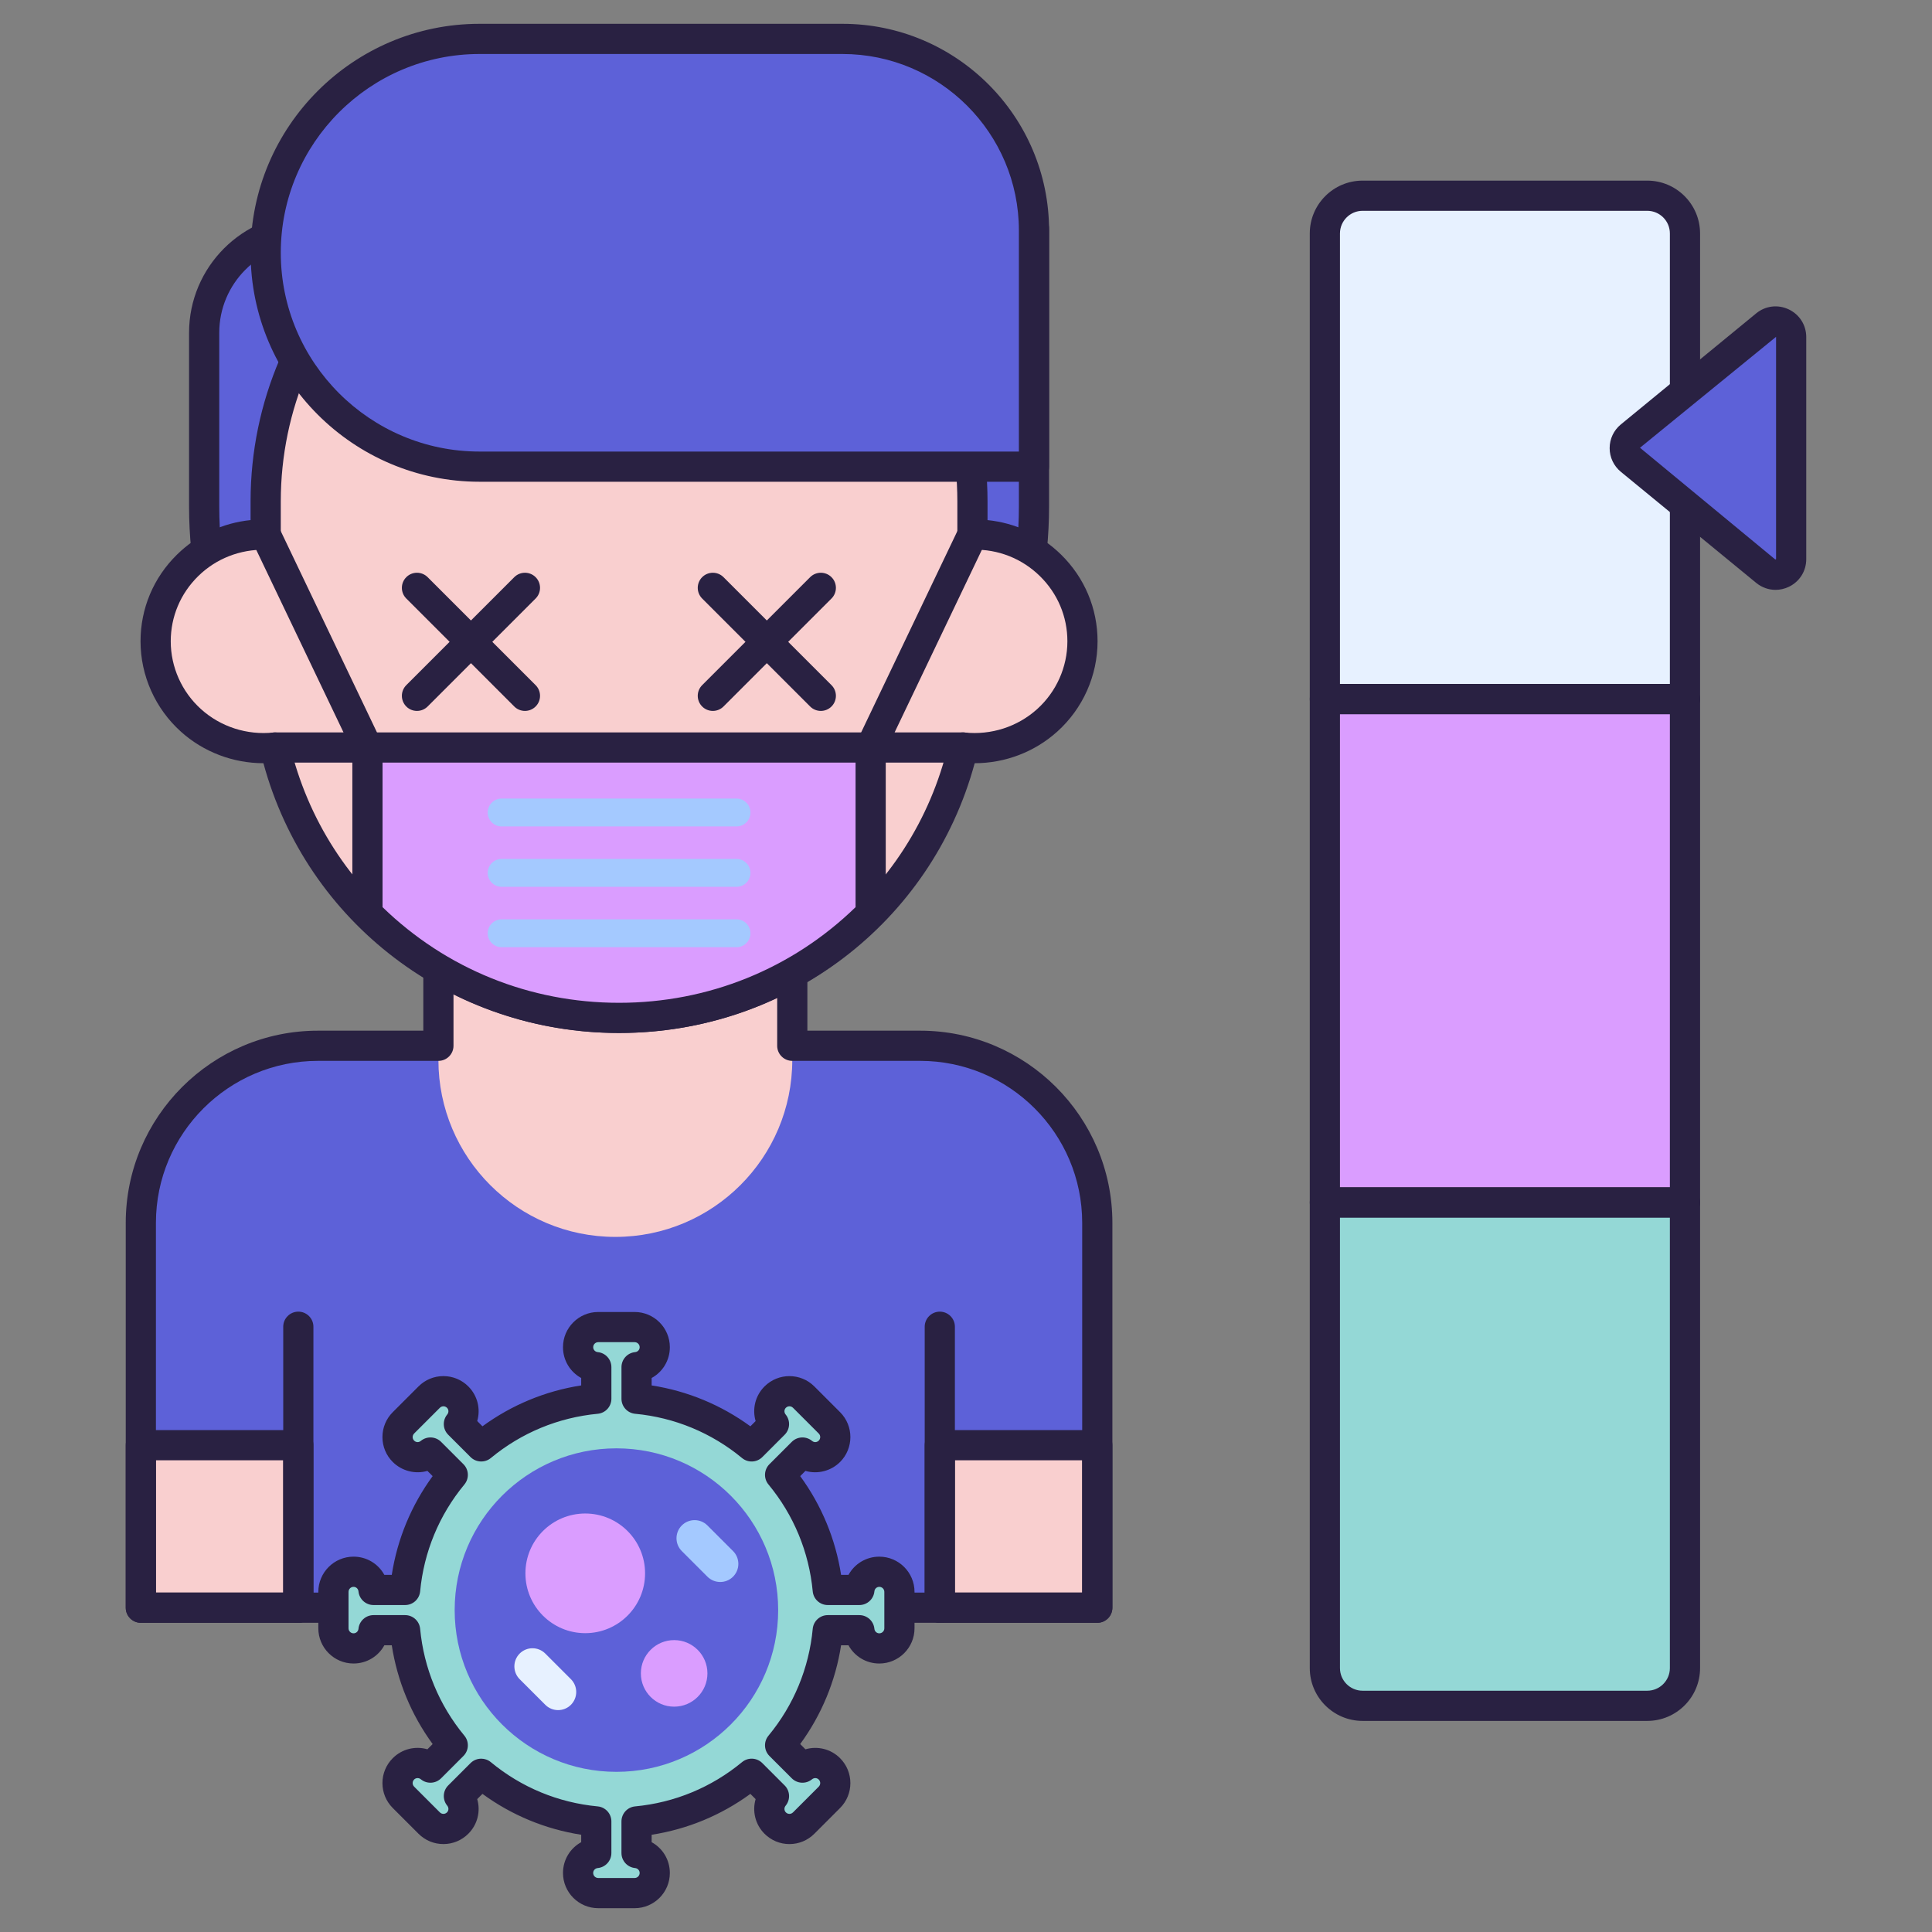 <?xml version="1.0"?>
<svg xmlns="http://www.w3.org/2000/svg" xmlns:xlink="http://www.w3.org/1999/xlink" xmlns:svgjs="http://svgjs.com/svgjs" version="1.1" width="512" height="512" x="0" y="0" viewBox="0 0 256 256" style="enable-background:new 0 0 512 512" xml:space="preserve" class=""><rect x="0" y="0" width="256" height="256" fill="#808080" stroke="none"/><g><g xmlns="http://www.w3.org/2000/svg"><g><g><g><path d="m121.928 138.57h-79.797c-12.962 0-23.469 10.508-23.469 23.469v29.453h20.868v21.536h85v-21.536h20.868c0-10.996 0-18.411 0-29.453-.001-12.961-10.509-23.469-23.47-23.469z" fill="#5d61d8" data-original="#4671c6" style="" class=""/></g></g><g><g><path d="m58.091 118.153v22.295.003c0 12.948 10.497 23.445 23.445 23.445 12.942 0 23.445-10.489 23.445-23.448 0-4.51 0-17.633 0-22.295z" fill="#f9cfcf" data-original="#f9cfcf" style="" class=""/></g></g><g><g><path d="m18.662 191.493h20.868v21.536h-20.868z" fill="#f9cfcf" data-original="#f9cfcf" style="" class=""/></g></g><g><g><path d="m124.529 191.493h20.868v21.536h-20.868z" fill="#f9cfcf" data-original="#f9cfcf" style="" class=""/></g></g><g><g><path d="m145.397 215.029h-126.735c-1.104 0-2-.896-2-2v-50.989c0-14.044 11.426-25.47 25.47-25.47h13.96v-18.417c0-1.104.896-2 2-2h46.89c1.104 0 2 .896 2 2v18.417h14.947c14.044 0 25.469 11.426 25.469 25.47v50.989c-.001 1.104-.897 2-2.001 2zm-124.735-4h122.735v-48.989c0-11.838-9.631-21.47-21.469-21.47h-16.947c-1.104 0-2-.896-2-2v-18.417h-42.89v18.417c0 1.104-.896 2-2 2h-15.96c-11.838 0-21.47 9.631-21.47 21.47v48.989z" fill="#292142" data-original="#3762cc" style="" class=""/></g></g><g><g><path d="m82.029 122.096c-30.364 0-54.978-24.614-54.978-54.978v-23.027c0-7.632 6.187-13.819 13.819-13.819h96.137v36.847c0 30.363-24.614 54.977-54.978 54.977z" fill="#5d61d8" data-original="#4671c6" style="" class=""/></g></g><g><g><path d="m82.029 124.096c-31.418 0-56.978-25.56-56.978-56.978v-23.027c0-8.723 7.097-15.819 15.819-15.819h96.137c1.104 0 2 .896 2 2v36.847c0 31.417-25.56 56.977-56.978 56.977zm-41.158-91.824c-6.517 0-11.819 5.302-11.819 11.819v23.028c0 29.212 23.766 52.978 52.978 52.978s52.978-23.766 52.978-52.978v-34.847z" fill="#292142" data-original="#3762cc" style="" class=""/></g></g><g><g><path d="m128.854 70.835v-4.385c0-25.628-20.964-46.403-46.825-46.403-25.861 0-46.825 20.775-46.825 46.403v4.384c-8.131-.165-14.582 6.312-14.582 14.142 0 8.361 7.299 14.974 15.818 14.073 4.832 20.53 23.403 35.826 45.588 35.826 22.187 0 40.756-15.297 45.588-35.826 8.508.9 15.818-5.701 15.818-14.073.002-7.833-6.454-14.306-14.58-14.141z" fill="#f9cfcf" data-original="#f9cfcf" style="" class=""/></g></g><g><g><path d="m82.029 136.875c-22.244 0-41.386-14.615-47.124-35.746-4.026-.003-7.935-1.483-10.936-4.183-3.398-3.058-5.347-7.42-5.347-11.97 0-4.355 1.72-8.439 4.844-11.5 2.66-2.607 6.062-4.188 9.737-4.56v-2.466c0-26.689 21.903-48.403 48.825-48.403s48.825 21.713 48.825 48.403v2.467c3.676.372 7.076 1.953 9.737 4.561 3.124 3.061 4.844 7.145 4.844 11.499 0 4.549-1.948 8.911-5.345 11.968-3.002 2.701-6.912 4.181-10.938 4.185-5.736 21.13-24.878 35.745-47.122 35.745zm-45.586-39.825c.918 0 1.731.631 1.945 1.542 4.751 20.186 22.697 34.284 43.641 34.284s38.89-14.098 43.642-34.284c.231-.98 1.155-1.641 2.157-1.531 3.495.37 6.994-.756 9.587-3.09 2.556-2.299 4.021-5.578 4.021-8.994 0-3.271-1.294-6.34-3.644-8.642-2.374-2.326-5.535-3.582-8.897-3.5-.529.011-1.056-.195-1.44-.571s-.6-.891-.6-1.429v-4.385c0-24.484-20.108-44.403-44.825-44.403-24.716 0-44.825 19.919-44.825 44.403v4.385c0 .538-.216 1.052-.6 1.429-.384.375-.904.579-1.44.571-3.365-.05-6.525 1.175-8.897 3.5-2.35 2.303-3.644 5.372-3.644 8.643 0 3.417 1.466 6.696 4.022 8.996 2.592 2.333 6.092 3.46 9.585 3.088.071-.009.142-.012.212-.012z" fill="#292142" data-original="#3762cc" style="" class=""/></g></g><g><g><path d="m137.007 61.834h-73.463c-15.652 0-28.34-12.688-28.34-28.34 0-15.652 12.688-28.34 28.34-28.34h48.086c14.016 0 25.377 11.362 25.377 25.377z" fill="#5d61d8" data-original="#4671c6" style="" class=""/></g></g><g><g><path d="m137.007 63.834h-73.463c-16.729 0-30.339-13.61-30.339-30.34 0-16.729 13.61-30.339 30.339-30.339h48.086c15.096 0 27.377 12.281 27.377 27.377v31.302c0 1.105-.895 2-2 2zm-73.463-56.679c-14.523 0-26.339 11.816-26.339 26.339 0 14.524 11.816 26.34 26.339 26.34h71.463v-29.302c0-12.89-10.487-23.377-23.377-23.377z" fill="#292142" data-original="#3762cc" style="" class=""/></g></g><g><g><path d="m48.69 101.05h-12.249c-1.104 0-2-.896-2-2s.896-2 2-2h9.076l-12.117-25.353c-.476-.997-.054-2.19.942-2.667.996-.475 2.191-.054 2.667.942l13.485 28.215c.296.62.253 1.348-.113 1.929s-1.004.934-1.691.934z" fill="#292142" data-original="#3762cc" style="" class=""/></g></g><g><g><path d="m127.616 101.05h-12.249c-.687 0-1.326-.353-1.692-.934s-.409-1.309-.113-1.929l13.485-28.215c.477-.996 1.671-1.417 2.667-.942.997.477 1.418 1.67.942 2.667l-12.116 25.353h9.076c1.104 0 2 .896 2 2s-.896 2-2 2z" fill="#292142" data-original="#3762cc" style="" class=""/></g></g><g><g><path d="m48.69 121.036c8.488 8.541 20.286 13.84 33.339 13.84s24.85-5.298 33.338-13.838v-21.988h-66.677z" fill="#da9dff" data-original="#e0ebfc" style="" class=""/></g></g><g><g><g><path d="m97.588 109.508h-31.117c-1.021 0-1.848-.828-1.848-1.848 0-1.021.828-1.848 1.848-1.848h31.117c1.021 0 1.848.828 1.848 1.848s-.827 1.848-1.848 1.848z" fill="#a4c9ff" data-original="#a4c9ff" style="" class=""/></g></g></g><g><g><g><path d="m97.588 117.509h-31.117c-1.021 0-1.848-.828-1.848-1.848 0-1.021.828-1.848 1.848-1.848h31.117c1.021 0 1.848.828 1.848 1.848 0 1.021-.827 1.848-1.848 1.848z" fill="#a4c9ff" data-original="#a4c9ff" style="" class=""/></g></g></g><g><g><g><path d="m97.588 125.511h-31.117c-1.021 0-1.848-.828-1.848-1.848 0-1.021.828-1.848 1.848-1.848h31.117c1.021 0 1.848.828 1.848 1.848s-.827 1.848-1.848 1.848z" fill="#a4c9ff" data-original="#a4c9ff" style="" class=""/></g></g></g><g><g><path d="m82.029 136.875c-13.165 0-25.509-5.125-34.758-14.43-.373-.375-.582-.882-.582-1.41v-21.985c0-1.104.896-2 2-2h66.677c1.104 0 2 .896 2 2v21.987c0 .528-.209 1.035-.582 1.41-9.247 9.304-21.59 14.428-34.755 14.428zm-31.339-16.674c8.425 8.18 19.521 12.675 31.339 12.675s22.913-4.494 31.338-12.674v-19.152h-62.677z" fill="#292142" data-original="#3762cc" style="" class=""/></g></g><g><g><g><path d="m116.512 208.265c-1.385 0-2.511 1.06-2.642 2.412h-4.187c-.543-5.766-2.821-11.026-6.314-15.249l2.959-2.959c.491.404 1.086.619 1.687.619.682 0 1.365-.261 1.886-.781 1.042-1.042 1.042-2.731 0-3.773l-1.705-1.705s0 0 0 0l-1.705-1.705c-1.042-1.042-2.731-1.042-3.773 0-.98.979-1.026 2.525-.163 3.573l-2.959 2.959c-4.223-3.492-9.483-5.771-15.249-6.313v-4.188c1.351-.131 2.412-1.256 2.412-2.642 0-1.474-1.194-2.668-2.668-2.668h-4.824c-1.473 0-2.668 1.194-2.668 2.668 0 1.386 1.06 2.511 2.412 2.642v4.188c-5.766.542-11.026 2.821-15.249 6.313l-2.959-2.959c.863-1.048.817-2.594-.163-3.573-1.041-1.042-2.731-1.042-3.773 0l-1.705 1.705s-.001 0-.001.001c0 0 0 0-.001.001l-1.704 1.704c-1.042 1.042-1.042 2.731 0 3.772.521.521 1.204.782 1.887.782.601 0 1.196-.214 1.687-.619l2.959 2.959c-3.492 4.223-5.771 9.483-6.314 15.249h-4.187c-.131-1.352-1.256-2.412-2.642-2.412-1.473 0-2.668 1.194-2.668 2.668v4.823c0 1.473 1.194 2.668 2.668 2.668 1.386 0 2.511-1.06 2.642-2.412h4.187c.543 5.766 2.821 11.026 6.314 15.249l-2.959 2.959c-1.048-.863-2.594-.817-3.574.163-1.042 1.042-1.042 2.731 0 3.773l1.704 1.705s0 0 .001.001c0 0 .001 0 .001.001l1.705 1.705c.521.521 1.204.781 1.886.781s1.365-.261 1.886-.781c.98-.98 1.026-2.525.163-3.573l2.959-2.959c4.223 3.492 9.483 5.771 15.249 6.313v4.187c-1.352.131-2.412 1.256-2.412 2.642 0 1.473 1.194 2.668 2.668 2.668h4.824c1.473 0 2.668-1.194 2.668-2.668 0-1.385-1.06-2.511-2.412-2.642v-4.188c5.766-.542 11.026-2.821 15.249-6.313l2.959 2.959c-.863 1.048-.817 2.594.163 3.573.521.521 1.204.781 1.886.781s1.365-.261 1.886-.781l1.705-1.705 1.705-1.705c1.042-1.042 1.042-2.731 0-3.773-.979-.979-2.525-1.026-3.573-.163l-2.959-2.959c3.492-4.223 5.771-9.483 6.314-15.249h4.187c.131 1.352 1.257 2.412 2.642 2.412 1.473 0 2.668-1.194 2.668-2.668v-4.823c.001-1.475-1.193-2.67-2.666-2.67z" fill="#94d8d6" data-original="#6bdddd" style="" class=""/></g></g><g><g><circle cx="81.679" cy="213.345" fill="#5d61d8" r="21.433" data-original="#4671c6" style="" class=""/></g></g><g><g><g><circle cx="77.548" cy="208.475" fill="#da9dff" r="7.928" data-original="#e0ebfc" style="" class=""/></g></g><g><g><circle cx="89.328" cy="221.732" fill="#da9dff" r="4.41" data-original="#e0ebfc" style="" class=""/></g></g></g><g><g><path d="m97.133 208.919c-.938.938-2.457.938-3.395 0l-3.395-3.395c-.938-.938-.938-2.457 0-3.395.937-.938 2.457-.938 3.395 0l3.395 3.395c.938.937.938 2.457 0 3.395z" fill="#a4c9ff" data-original="#a4c9ff" style="" class=""/></g></g><g><g><path d="m75.65 225.896c-.938.938-2.457.938-3.395 0l-3.395-3.395c-.937-.938-.937-2.457 0-3.395.937-.938 2.457-.938 3.395 0l3.395 3.395c.937.937.937 2.457 0 3.395z" fill="#e7f1ff" data-original="#f9a7a7" style="" class=""/></g></g><g><g><path d="m84.091 252.845h-4.824c-2.574 0-4.667-2.094-4.667-4.667 0-1.753.961-3.286 2.412-4.08v-.984c-4.741-.736-9.206-2.585-13.083-5.417l-.695.695c.464 1.587.061 3.35-1.179 4.589-.882.882-2.054 1.367-3.3 1.367-1.247 0-2.419-.485-3.3-1.367l-3.411-3.411c-.881-.881-1.367-2.053-1.367-3.3s.485-2.419 1.367-3.301c1.24-1.24 3.004-1.644 4.59-1.179l.695-.695c-2.833-3.876-4.681-8.341-5.417-13.083h-.984c-.794 1.451-2.326 2.412-4.08 2.412-2.574 0-4.667-2.094-4.667-4.667v-4.824c0-2.574 2.094-4.668 4.667-4.668 1.753 0 3.286.961 4.08 2.412h.984c.736-4.742 2.584-9.206 5.417-13.083l-.694-.694c-1.611.475-3.399.011-4.591-1.18-.882-.881-1.368-2.053-1.367-3.3 0-1.248.486-2.419 1.368-3.301l1.703-1.704c.009-.009.018-.018.027-.026l1.68-1.68c.881-.882 2.054-1.367 3.3-1.367 1.247 0 2.419.486 3.3 1.367 1.24 1.239 1.644 3.002 1.179 4.589l.695.695c3.877-2.833 8.341-4.681 13.083-5.417v-.984c-1.451-.793-2.412-2.326-2.412-4.079 0-2.574 2.094-4.667 4.667-4.667h4.824c2.574 0 4.668 2.094 4.668 4.667 0 1.753-.961 3.285-2.412 4.079v.985c4.742.736 9.206 2.584 13.083 5.417l.695-.695c-.465-1.587-.061-3.35 1.179-4.59 1.82-1.82 4.781-1.82 6.601 0l3.411 3.411c1.82 1.82 1.819 4.782 0 6.601-1.192 1.191-2.981 1.655-4.59 1.18l-.694.694c2.832 3.876 4.681 8.341 5.417 13.083h.984c.794-1.451 2.326-2.412 4.079-2.412 2.574 0 4.667 2.094 4.667 4.668v4.824c0 2.574-2.094 4.667-4.667 4.667-1.753 0-3.286-.961-4.08-2.412h-.984c-.736 4.741-2.585 9.206-5.417 13.083l.695.695c1.586-.464 3.35-.061 4.589 1.179 1.82 1.82 1.82 4.781 0 6.601l-3.41 3.411c-.883.882-2.055 1.367-3.301 1.367s-2.418-.485-3.3-1.366c-1.24-1.24-1.644-3.003-1.18-4.59l-.695-.695c-3.877 2.833-8.342 4.682-13.083 5.417v.984c1.451.793 2.412 2.326 2.412 4.079.001 2.573-2.093 4.667-4.667 4.667zm-20.328-19.811c.451 0 .903.152 1.274.459 4.044 3.345 8.941 5.373 14.162 5.864 1.027.097 1.813.959 1.813 1.991v4.187c0 1.03-.783 1.892-1.808 1.991-.344.033-.604.313-.604.651 0 .368.299.667.667.667h4.824c.368 0 .668-.299.668-.667 0-.338-.26-.618-.604-.651-1.025-.099-1.808-.96-1.808-1.991v-4.188c0-1.032.785-1.895 1.813-1.991 5.22-.491 10.118-2.519 14.163-5.864.794-.658 1.96-.603 2.689.127l2.959 2.959c.728.729.784 1.891.129 2.686-.22.267-.206.648.033.888.17.17.369.195.472.195.104 0 .302-.025.473-.196l3.41-3.41c.17-.17.195-.369.195-.472 0-.104-.025-.302-.196-.473-.239-.238-.621-.252-.888-.033-.794.655-1.957.598-2.685-.13l-2.959-2.958c-.729-.729-.785-1.894-.127-2.689 3.344-4.044 5.372-8.941 5.864-14.162.097-1.027.959-1.813 1.991-1.813h4.187c1.03 0 1.892.783 1.991 1.808.033.344.313.604.651.604.368 0 .667-.299.667-.667v-4.824c0-.368-.299-.668-.667-.668-.338 0-.618.26-.651.605-.099 1.025-.961 1.807-1.991 1.807h-4.187c-1.032 0-1.895-.785-1.991-1.813-.492-5.221-2.52-10.118-5.864-14.162-.658-.795-.603-1.959.127-2.688l2.959-2.959c.728-.729 1.891-.785 2.686-.129.128.106.272.162.415.162.103 0 .302-.025.473-.196.26-.26.26-.684 0-.944l-3.411-3.411c-.17-.17-.369-.195-.472-.195-.103 0-.302.025-.472.195-.239.239-.253.621-.033.888.655.795.599 1.958-.129 2.686l-2.959 2.959c-.729.729-1.895.785-2.688.126-4.044-3.345-8.942-5.372-14.162-5.863-1.027-.097-1.813-.959-1.813-1.991v-4.188c0-1.03.782-1.892 1.807-1.991.345-.033.605-.313.605-.651 0-.368-.3-.667-.668-.667h-4.824c-.368 0-.667.299-.667.667 0 .338.26.618.604.651 1.025.099 1.808.96 1.808 1.991v4.188c0 1.032-.785 1.895-1.813 1.991-5.22.491-10.118 2.519-14.162 5.863-.794.657-1.959.602-2.688-.126l-2.959-2.959c-.729-.729-.785-1.891-.129-2.686.22-.267.206-.648-.033-.887-.17-.17-.369-.196-.472-.196-.103 0-.302.025-.472.195l-1.705 1.705c-.008.009-.017.018-.026.026l-1.68 1.68c-.171.171-.196.369-.196.472 0 .104.025.302.195.472.17.171.369.196.472.196.141 0 .288-.058.415-.162.795-.656 1.959-.599 2.687.129l2.959 2.959c.729.729.784 1.894.126 2.688-3.345 4.044-5.372 8.941-5.863 14.162-.097 1.027-.959 1.813-1.991 1.813h-4.188c-1.03 0-1.892-.783-1.991-1.808-.033-.344-.313-.604-.651-.604-.368 0-.667.3-.667.668v4.824c0 .368.299.667.667.667.338 0 .618-.26.651-.604.099-1.025.96-1.808 1.991-1.808h4.188c1.032 0 1.895.785 1.991 1.813.491 5.221 2.519 10.118 5.863 14.162.658.795.603 1.959-.127 2.688l-2.959 2.959c-.727.727-1.891.784-2.686.129-.267-.219-.648-.205-.888.033-.17.17-.195.369-.195.472s.025.301.195.471l1.699 1.699c.005.005.01.011.016.016l1.697 1.697c.17.17.369.195.472.195s.302-.025.473-.196c.238-.238.252-.62.033-.887-.655-.795-.599-1.958.129-2.686l2.959-2.959c.386-.386.898-.583 1.412-.583z" fill="#292142" data-original="#3762cc" style="" class=""/></g></g></g><g><g><path d="m39.529 215.029c-1.104 0-2-.896-2-2v-37.229c0-1.104.896-2 2-2s2 .896 2 2v37.229c0 1.104-.895 2-2 2z" fill="#292142" data-original="#3762cc" style="" class=""/></g></g><g><g><path d="m124.529 215.029c-1.104 0-2-.896-2-2v-37.229c0-1.104.896-2 2-2s2 .896 2 2v37.229c0 1.104-.895 2-2 2z" fill="#292142" data-original="#3762cc" style="" class=""/></g></g><g><g><path d="m39.529 215.029h-20.867c-1.104 0-2-.896-2-2v-21.536c0-1.104.896-2 2-2h20.868c1.104 0 2 .896 2 2v21.536c-.001 1.104-.896 2-2.001 2zm-18.867-4h16.868v-17.536h-16.868z" fill="#292142" data-original="#3762cc" style="" class=""/></g></g><g><g><path d="m145.397 215.029h-20.868c-1.104 0-2-.896-2-2v-21.536c0-1.104.896-2 2-2h20.868c1.104 0 2 .896 2 2v21.536c0 1.104-.896 2-2 2zm-18.868-4h16.868v-17.536h-16.868z" fill="#292142" data-original="#3762cc" style="" class=""/></g></g><g fill="#3762cc"><path d="m70.972 76.478c-.78-.781-2.048-.781-2.828 0l-5.74 5.74-5.74-5.74c-.78-.781-2.048-.781-2.828 0-.781.781-.781 2.047 0 2.828l5.74 5.74-5.74 5.74c-.781.781-.781 2.047 0 2.828.39.391.902.586 1.414.586s1.024-.195 1.414-.586l5.74-5.74 5.74 5.74c.39.391.902.586 1.414.586s1.024-.195 1.414-.586c.781-.781.781-2.047 0-2.828l-5.74-5.74 5.74-5.74c.781-.781.781-2.047 0-2.828z" fill="#292142" data-original="#3762cc" style="" class=""/><path d="m104.437 85.046 5.74-5.74c.781-.781.781-2.047 0-2.828-.78-.781-2.048-.781-2.828 0l-5.74 5.74-5.74-5.74c-.78-.781-2.048-.781-2.828 0-.781.781-.781 2.047 0 2.828l5.74 5.74-5.74 5.74c-.781.781-.781 2.047 0 2.828.39.391.902.586 1.414.586s1.024-.195 1.414-.586l5.74-5.74 5.74 5.74c.39.391.902.586 1.414.586s1.024-.195 1.414-.586c.781-.781.781-2.047 0-2.828z" fill="#292142" data-original="#3762cc" style="" class=""/></g></g><g><g><path d="m218.268 226.029h-37.716c-2.761 0-5-2.239-5-5v-61.699h47.716v61.698c0 2.762-2.239 5.001-5 5.001z" fill="#94d8d6" data-original="#6bdddd" style="" class=""/></g></g><g><g><path d="m175.551 92.632h47.716v66.698h-47.716z" fill="#da9dff" data-original="#ffea92" style="" class=""/></g></g><g><g><path d="m223.268 92.632h-47.716v-61.699c0-2.761 2.239-5 5-5h37.716c2.761 0 5 2.239 5 5z" fill="#e7f1ff" data-original="#f9a7a7" style="" class=""/></g></g><g><g><path d="m218.268 228.029h-37.716c-3.86 0-7-3.14-7-7v-61.699c0-1.104.896-2 2-2h47.716c1.104 0 2 .896 2 2v61.699c0 3.86-3.141 7-7 7zm-40.717-66.699v59.699c0 1.654 1.346 3 3 3h37.716c1.654 0 3-1.346 3-3v-59.699z" fill="#292142" data-original="#3762cc" style="" class=""/></g></g><g><g><path d="m223.268 161.33h-47.716c-1.104 0-2-.896-2-2v-66.698c0-1.104.896-2 2-2h47.716c1.104 0 2 .896 2 2v66.698c0 1.105-.896 2-2 2zm-45.717-4h43.716v-62.698h-43.716z" fill="#292142" data-original="#3762cc" style="" class=""/></g></g><g><g><path d="m223.268 94.632h-47.716c-1.104 0-2-.896-2-2v-61.699c0-3.86 3.14-7 7-7h37.716c3.86 0 7 3.14 7 7v61.699c0 1.104-.896 2-2 2zm-45.717-4h43.716v-59.699c0-1.654-1.346-3-3-3h-37.716c-1.654 0-3 1.346-3 3z" fill="#292142" data-original="#3762cc" style="" class=""/></g></g><g><g><path d="m237.338 44.665v29.426c0 1.741-2.024 2.698-3.37 1.594l-17.929-14.713c-1.005-.825-1.005-2.363 0-3.188l17.929-14.713c1.346-1.104 3.37-.147 3.37 1.594z" fill="#5d61d8" data-original="#4671c6" style="" class=""/></g></g><g><g><path d="m235.268 78.159c-.917 0-1.821-.315-2.567-.927l-17.929-14.714c-.944-.774-1.485-1.918-1.485-3.14s.542-2.366 1.485-3.14l17.928-14.713c1.225-1.008 2.878-1.212 4.313-.532 1.434.678 2.325 2.085 2.325 3.672v29.426c0 1.586-.891 2.993-2.325 3.672-.561.265-1.156.396-1.745.396zm.067-33.526-18.027 14.697 17.929 14.809.101-.048v-29.426c0-.023-.003-.032-.003-.032z" fill="#292142" data-original="#3762cc" style="" class=""/></g></g></g></g></svg>
